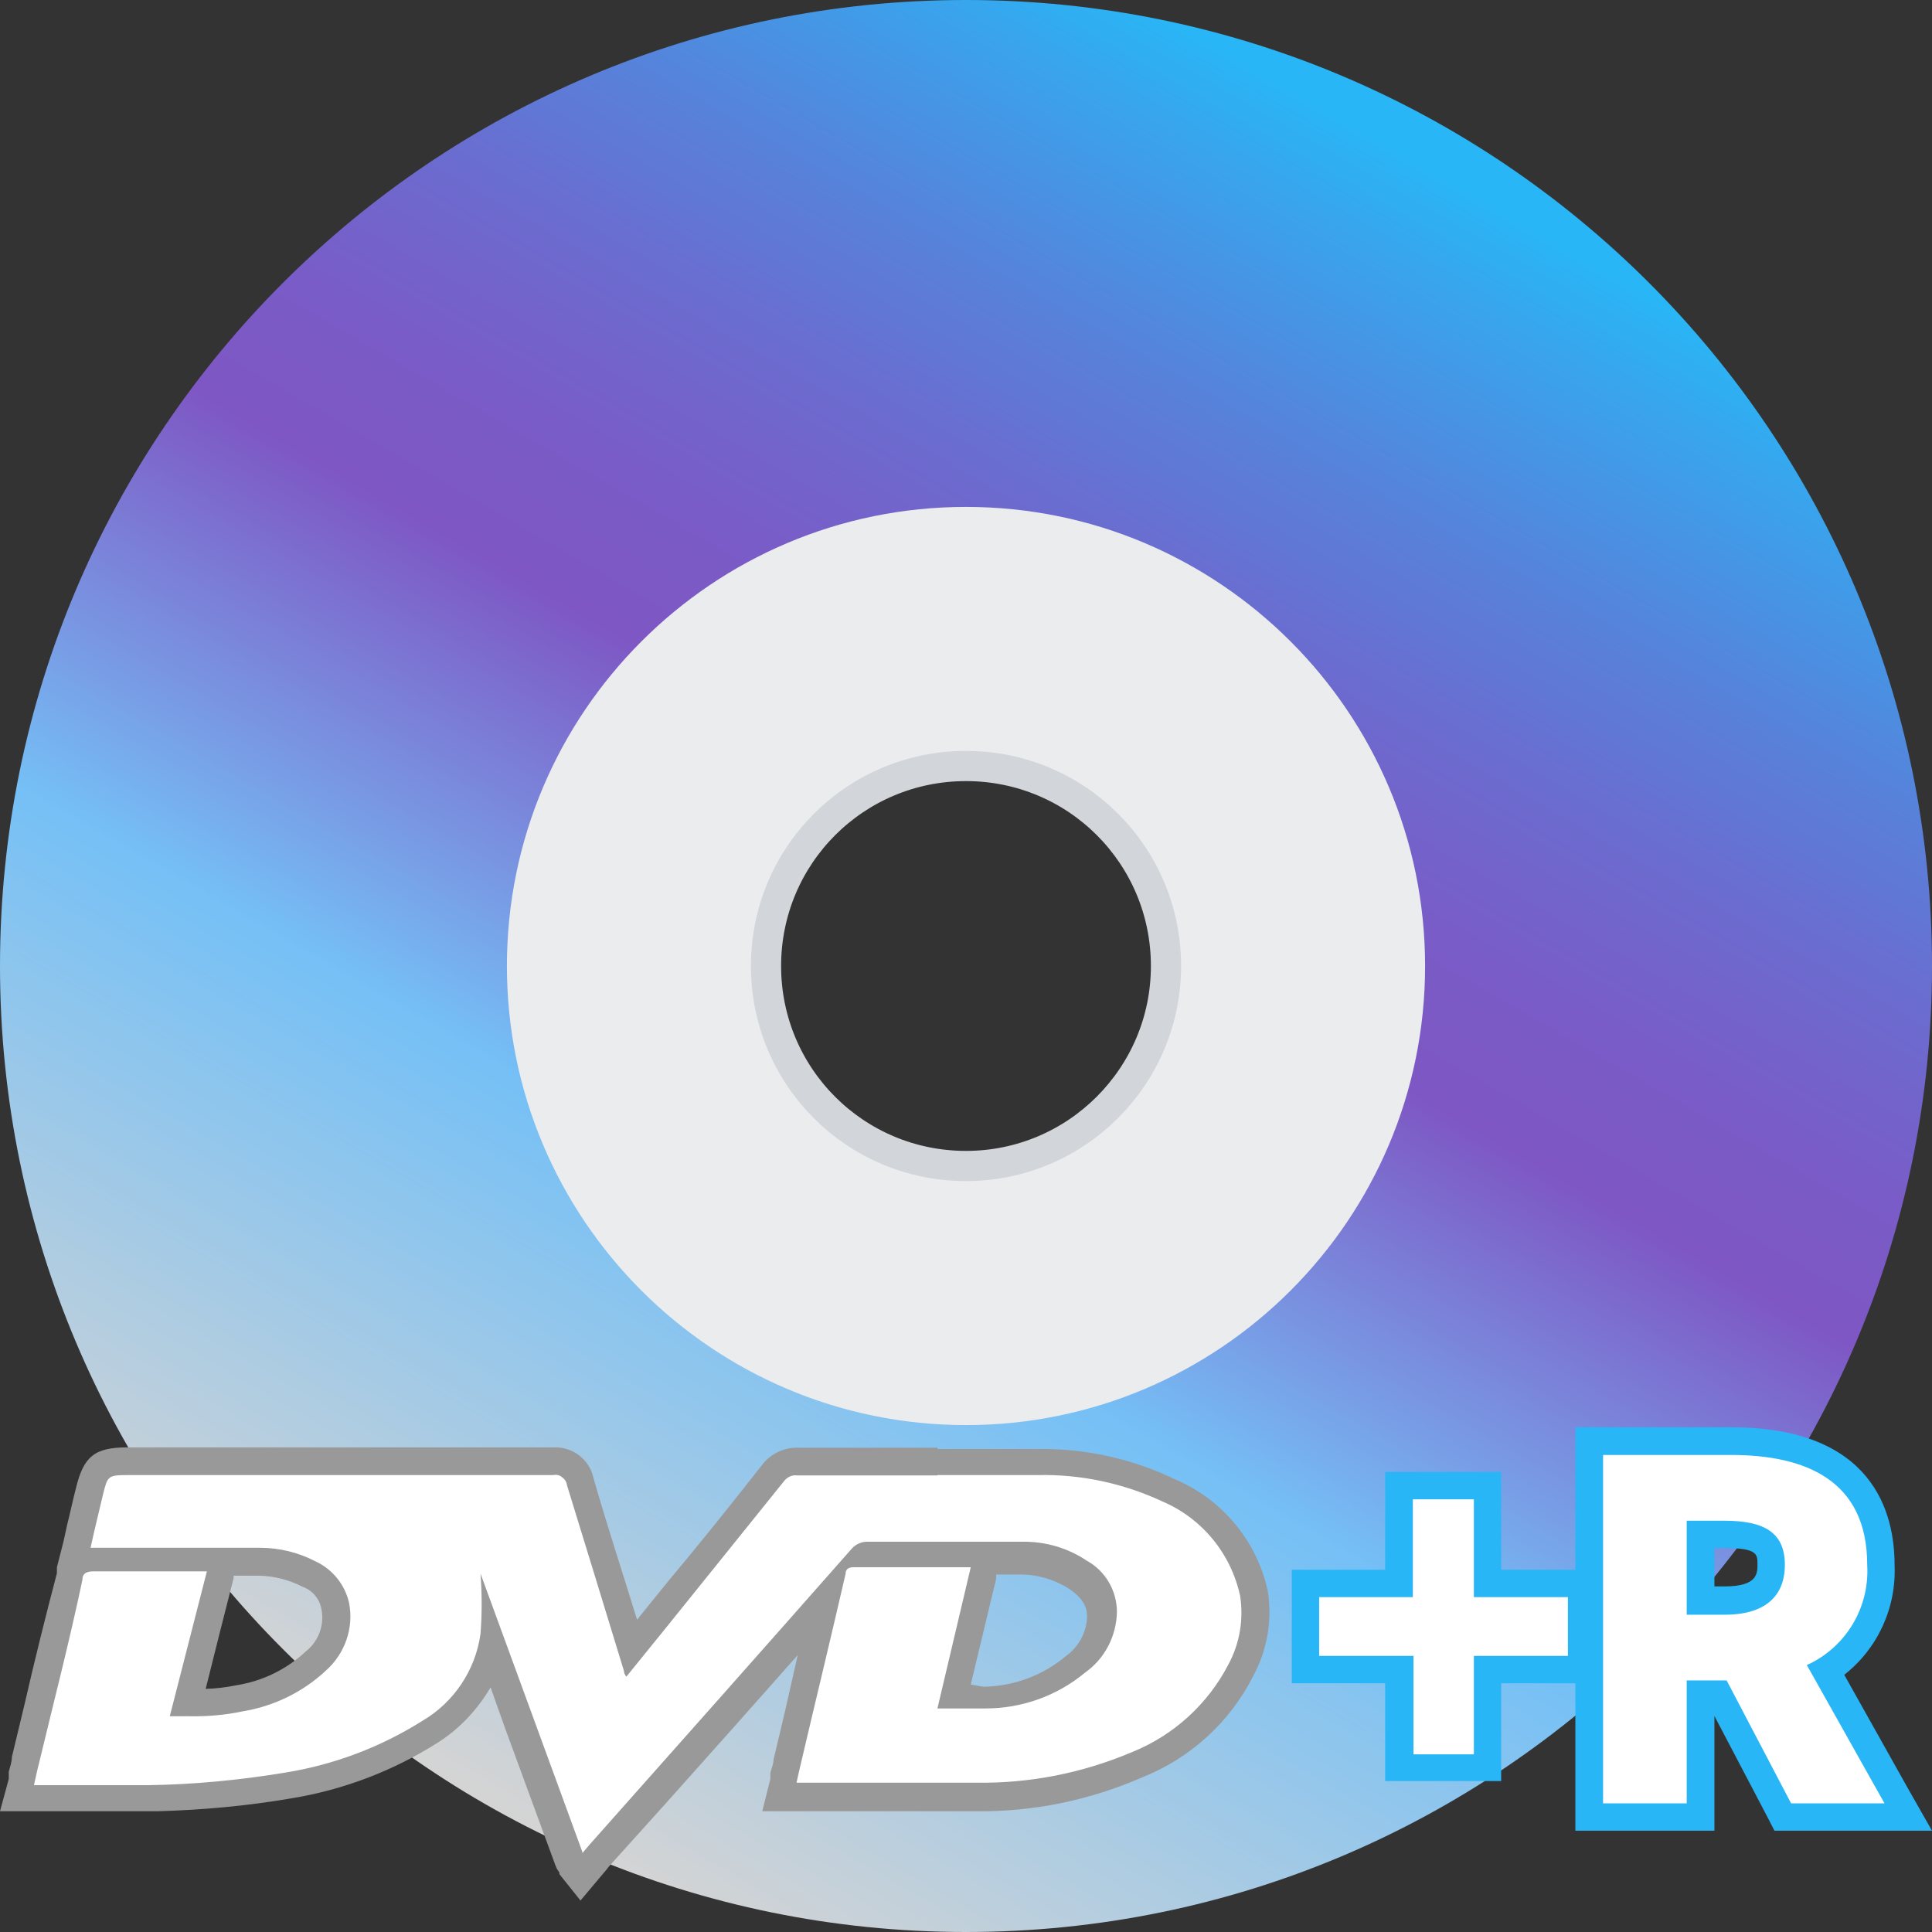 
<svg xmlns="http://www.w3.org/2000/svg" xmlns:xlink="http://www.w3.org/1999/xlink" width="24px" height="24px" viewBox="0 0 24 24" version="1.1">
<rect x="0" y="0" width="24" height="24" fill="#333333" stroke="none"/>
<defs>
<linearGradient id="linear0" gradientUnits="userSpaceOnUse" x1="16.09" y1="59.56" x2="47.29" y2="5.51" gradientTransform="matrix(0.375,0,0,0.375,0,0)">
<stop offset="0" style="stop-color:rgb(83.137%,83.137%,83.137%);stop-opacity:1;"/>
<stop offset="0.34" style="stop-color:rgb(45.882%,75.294%,96.471%);stop-opacity:1;"/>
<stop offset="0.46" style="stop-color:rgb(47.843%,53.725%,86.275%);stop-opacity:1;"/>
<stop offset="0.57" style="stop-color:rgb(49.412%,34.118%,76.863%);stop-opacity:1;"/>
<stop offset="0.65" style="stop-color:rgb(47.451%,36.078%,78.039%);stop-opacity:1;"/>
<stop offset="0.74" style="stop-color:rgb(42.353%,41.961%,81.176%);stop-opacity:1;"/>
<stop offset="0.84" style="stop-color:rgb(33.725%,51.373%,85.882%);stop-opacity:1;"/>
<stop offset="0.95" style="stop-color:rgb(21.961%,64.706%,92.941%);stop-opacity:1;"/>
<stop offset="1" style="stop-color:rgb(16.078%,71.373%,96.471%);stop-opacity:1;"/>
</linearGradient>
</defs>
<g id="surface1">
<path style="fill-rule:nonzero;fill:rgb(92.157%,92.549%,93.333%);fill-opacity:1;stroke-width:1;stroke-linecap:butt;stroke-linejoin:miter;stroke:rgb(82.353%,83.529%,85.49%);stroke-opacity:1;stroke-miterlimit:10;" d="M 32 12.917 C 21.469 12.927 12.927 21.469 12.927 32.01 C 12.938 42.542 21.479 51.083 32.01 51.083 C 42.552 51.083 51.094 42.531 51.094 32 C 51.073 21.469 42.531 12.927 32 12.917 Z M 32 38.625 C 28.333 38.625 25.375 35.667 25.375 32 C 25.375 28.333 28.333 25.375 32 25.375 C 35.667 25.375 38.625 28.333 38.625 32 C 38.625 35.656 35.656 38.625 32 38.625 Z M 32 38.625 " transform="matrix(0.375,0,0,0.375,0,0)"/>
<path style=" stroke:none;fill-rule:nonzero;fill:url(#linear0);" d="M 12 0 C 5.371 0 0 5.371 0 12 C 0 18.629 5.371 24 12 24 C 18.629 24 24 18.629 24 12 C 24 5.371 18.629 0 12 0 Z M 6.297 12 C 6.297 8.852 8.852 6.297 12 6.297 C 15.148 6.297 17.703 8.852 17.703 12 C 17.703 15.148 15.148 17.703 12 17.703 C 8.852 17.703 6.297 15.148 6.297 12 Z M 6.297 12 "/>
<path style=" stroke:none;fill-rule:nonzero;fill:rgb(100%,100%,100%);fill-opacity:1;" d="M 7.07 23.137 L 6.098 20.484 C 5.988 20.906 5.719 21.273 5.348 21.504 C 4.809 21.844 4.211 22.074 3.582 22.176 C 3.039 22.27 2.488 22.32 1.938 22.336 L 1.875 22.336 C 1.691 22.336 1.5 22.336 1.32 22.336 L 0.215 22.336 C 0.215 22.336 0.305 21.918 0.316 21.859 L 0.461 21.242 C 0.598 20.688 0.727 20.117 0.836 19.574 C 0.852 19.504 0.887 19.438 0.945 19.391 L 0.902 19.391 L 1.125 18.523 C 1.199 18.211 1.27 18.148 1.59 18.148 L 6.875 18.148 C 7.031 18.137 7.176 18.242 7.207 18.398 C 7.387 18.988 7.57 19.582 7.754 20.176 L 7.844 20.473 L 8.406 19.773 C 8.809 19.273 9.207 18.781 9.605 18.297 C 9.672 18.199 9.781 18.145 9.898 18.148 L 11.656 18.148 C 12.066 18.148 12.48 18.148 12.891 18.148 C 13.453 18.137 14.012 18.258 14.516 18.5 C 15.059 18.73 15.453 19.211 15.574 19.789 C 15.629 20.113 15.574 20.449 15.418 20.742 C 15.145 21.277 14.684 21.699 14.121 21.922 C 13.492 22.195 12.812 22.336 12.125 22.332 L 9.684 22.332 L 9.785 21.887 C 9.785 21.887 10.141 20.387 10.25 19.91 L 7.453 23.062 L 7.23 23.332 Z M 2.352 21.148 C 2.57 21.156 2.785 21.137 3 21.094 C 3.348 21.031 3.672 20.867 3.926 20.625 C 4.125 20.457 4.219 20.191 4.168 19.934 C 4.121 19.766 4 19.625 3.84 19.559 C 3.652 19.461 3.441 19.41 3.23 19.41 L 2.773 19.41 L 2.332 21.148 Z M 12.227 21.094 C 12.637 21.094 13.031 20.953 13.352 20.691 C 13.551 20.551 13.672 20.324 13.68 20.078 C 13.68 19.871 13.566 19.68 13.383 19.578 C 13.176 19.441 12.93 19.371 12.684 19.375 L 12.223 19.375 L 12.223 19.555 L 11.848 21.098 Z M 12.227 21.094 "/>
<path style=" stroke:none;fill-rule:nonzero;fill:rgb(60%,60%,60%);fill-opacity:1;" d="M 11.645 18.324 L 12.891 18.324 C 13.426 18.312 13.957 18.426 14.441 18.652 C 14.934 18.863 15.293 19.301 15.406 19.828 C 15.449 20.117 15.402 20.41 15.262 20.672 C 15.004 21.172 14.574 21.562 14.051 21.77 C 13.441 22.027 12.785 22.156 12.125 22.145 L 9.895 22.145 C 9.914 22.059 9.93 21.984 9.949 21.906 C 10.133 21.121 10.324 20.336 10.504 19.551 C 10.504 19.496 10.539 19.469 10.598 19.469 L 12.059 19.469 C 11.922 20.051 11.785 20.629 11.645 21.223 L 12.242 21.223 C 12.695 21.223 13.133 21.066 13.48 20.777 C 13.723 20.605 13.867 20.328 13.875 20.027 C 13.875 19.762 13.734 19.516 13.5 19.387 C 13.266 19.23 12.988 19.148 12.703 19.152 L 10.785 19.152 C 10.703 19.148 10.625 19.184 10.574 19.246 C 9.496 20.469 8.414 21.688 7.328 22.91 L 7.234 23.02 L 7.234 23.004 L 5.969 19.547 C 5.988 19.797 5.988 20.051 5.969 20.297 C 5.906 20.746 5.641 21.145 5.25 21.375 C 4.73 21.703 4.152 21.922 3.543 22.02 C 2.98 22.113 2.41 22.168 1.84 22.176 C 1.66 22.176 1.465 22.176 1.297 22.176 L 0.422 22.176 C 0.445 22.078 0.461 21.992 0.484 21.906 C 0.664 21.156 0.859 20.406 1.023 19.629 C 1.023 19.543 1.078 19.52 1.16 19.52 L 2.57 19.52 L 2.109 21.32 L 2.352 21.32 C 2.574 21.324 2.801 21.305 3.02 21.258 C 3.402 21.195 3.762 21.02 4.047 20.754 C 4.285 20.543 4.398 20.223 4.336 19.91 C 4.285 19.684 4.129 19.492 3.918 19.395 C 3.707 19.285 3.469 19.227 3.23 19.227 L 1.125 19.227 C 1.176 18.992 1.23 18.777 1.281 18.559 C 1.336 18.34 1.34 18.324 1.578 18.324 L 6.875 18.324 C 6.914 18.316 6.953 18.324 6.984 18.352 C 7.016 18.375 7.039 18.41 7.043 18.449 C 7.273 19.199 7.516 19.984 7.75 20.754 C 7.75 20.754 7.75 20.793 7.781 20.828 L 8.297 20.191 C 8.773 19.598 9.258 19 9.734 18.406 C 9.773 18.352 9.836 18.32 9.898 18.328 L 11.645 18.328 M 11.645 17.984 L 9.898 17.984 C 9.73 17.984 9.57 18.062 9.469 18.195 C 9.078 18.695 8.688 19.18 8.293 19.652 L 8.027 19.98 L 7.914 20.121 C 7.734 19.535 7.539 18.945 7.371 18.355 C 7.32 18.125 7.109 17.969 6.875 17.98 L 1.578 17.98 C 1.176 17.98 1.039 18.094 0.945 18.48 C 0.906 18.629 0.875 18.781 0.836 18.934 L 0.789 19.148 L 0.707 19.469 C 0.707 19.492 0.707 19.516 0.707 19.543 C 0.562 20.094 0.43 20.625 0.301 21.188 L 0.148 21.824 C 0.148 21.887 0.125 21.945 0.109 22.008 L 0.109 22.098 L 0 22.5 L 1.305 22.5 C 1.523 22.5 1.699 22.5 1.867 22.5 L 1.961 22.5 C 2.516 22.484 3.07 22.434 3.617 22.34 C 4.27 22.234 4.891 21.996 5.449 21.641 C 5.715 21.469 5.934 21.234 6.094 20.961 L 6.273 21.465 L 6.898 23.168 L 6.918 23.215 L 6.949 23.262 L 6.949 23.281 L 7.211 23.609 L 7.48 23.289 L 7.527 23.234 L 7.566 23.184 L 8.242 22.434 C 8.801 21.809 9.359 21.184 9.91 20.559 L 9.75 21.266 L 9.609 21.859 C 9.609 21.91 9.586 21.965 9.57 22.02 L 9.57 22.098 L 9.469 22.5 L 12.129 22.5 C 12.836 22.508 13.539 22.363 14.191 22.078 C 14.789 21.84 15.281 21.391 15.57 20.816 C 15.742 20.496 15.805 20.129 15.75 19.77 C 15.617 19.145 15.184 18.625 14.594 18.375 C 14.066 18.121 13.484 17.992 12.895 18 C 12.48 18 12.059 18 11.645 18 Z M 12.059 20.926 L 12.195 20.359 L 12.375 19.609 L 12.375 19.559 L 12.676 19.559 C 12.891 19.559 13.098 19.621 13.277 19.734 C 13.465 19.863 13.504 19.969 13.504 20.09 C 13.496 20.285 13.395 20.465 13.234 20.578 C 12.949 20.816 12.586 20.949 12.215 20.953 Z M 2.555 20.98 L 2.73 20.281 L 2.902 19.605 L 2.902 19.574 L 3.223 19.574 C 3.406 19.578 3.59 19.625 3.758 19.711 C 3.879 19.754 3.969 19.859 3.992 19.984 C 4.035 20.184 3.957 20.391 3.797 20.516 C 3.559 20.738 3.262 20.883 2.941 20.934 C 2.809 20.961 2.68 20.977 2.547 20.98 Z M 2.555 20.98 "/>
<path style=" stroke:none;fill-rule:nonzero;fill:rgb(100%,100%,100%);fill-opacity:1;" d="M 17.383 21.961 L 17.383 20.742 L 16.215 20.742 L 16.215 19.668 L 17.383 19.668 L 17.383 18.453 L 18.48 18.453 L 18.48 19.668 L 19.645 19.668 L 19.645 20.742 L 18.48 20.742 L 18.48 21.961 Z M 17.383 21.961 "/>
<path style=" stroke:none;fill-rule:nonzero;fill:rgb(16.078%,71.373%,96.471%);fill-opacity:1;" d="M 18.309 18.625 L 18.309 19.84 L 19.477 19.84 L 19.477 20.57 L 18.309 20.57 L 18.309 21.793 L 17.559 21.793 L 17.559 20.57 L 16.387 20.57 L 16.387 19.84 L 17.551 19.84 L 17.551 18.625 L 18.301 18.625 M 18.641 18.285 L 17.207 18.285 L 17.207 19.5 L 16.047 19.5 L 16.047 20.91 L 17.207 20.91 L 17.207 22.125 L 18.648 22.125 L 18.648 20.91 L 19.82 20.91 L 19.82 19.5 L 18.648 19.5 L 18.648 18.285 Z M 18.641 18.285 "/>
<path style=" stroke:none;fill-rule:nonzero;fill:rgb(100%,100%,100%);fill-opacity:1;" d="M 22.148 22.57 L 21.352 21.047 L 21.125 21.047 L 21.125 22.57 L 19.742 22.57 L 19.742 17.902 L 21.504 17.902 C 23.039 17.902 23.379 18.734 23.379 19.438 C 23.402 19.965 23.145 20.469 22.695 20.754 L 23.719 22.57 Z M 21.422 19.875 C 21.945 19.875 22.004 19.617 22.004 19.426 C 22.004 19.234 21.961 19.051 21.422 19.051 L 21.125 19.051 L 21.125 19.875 Z M 21.422 19.875 "/>
<path style=" stroke:none;fill-rule:nonzero;fill:rgb(16.078%,71.373%,96.471%);fill-opacity:1;" d="M 21.504 18.074 C 22.426 18.074 23.195 18.387 23.195 19.438 C 23.227 19.969 22.93 20.465 22.445 20.684 L 23.41 22.402 L 22.25 22.402 L 21.449 20.875 L 20.953 20.875 L 20.953 22.402 L 19.914 22.402 L 19.914 18.074 L 21.504 18.074 M 20.953 20.059 L 21.422 20.059 C 21.914 20.059 22.172 19.84 22.172 19.438 C 22.172 19.031 21.906 18.891 21.422 18.891 L 20.953 18.891 L 20.953 20.059 M 21.504 17.73 L 19.57 17.73 L 19.57 22.742 L 21.297 22.742 L 21.297 21.316 L 21.949 22.559 L 22.043 22.742 L 24 22.742 L 23.711 22.234 L 22.91 20.805 C 23.328 20.477 23.559 19.969 23.535 19.438 C 23.535 18.797 23.273 17.73 21.504 17.73 Z M 21.297 19.23 L 21.422 19.23 C 21.832 19.23 21.832 19.309 21.832 19.43 C 21.832 19.547 21.832 19.707 21.422 19.707 L 21.297 19.707 Z M 21.297 19.23 "/>
</g>
</svg>
